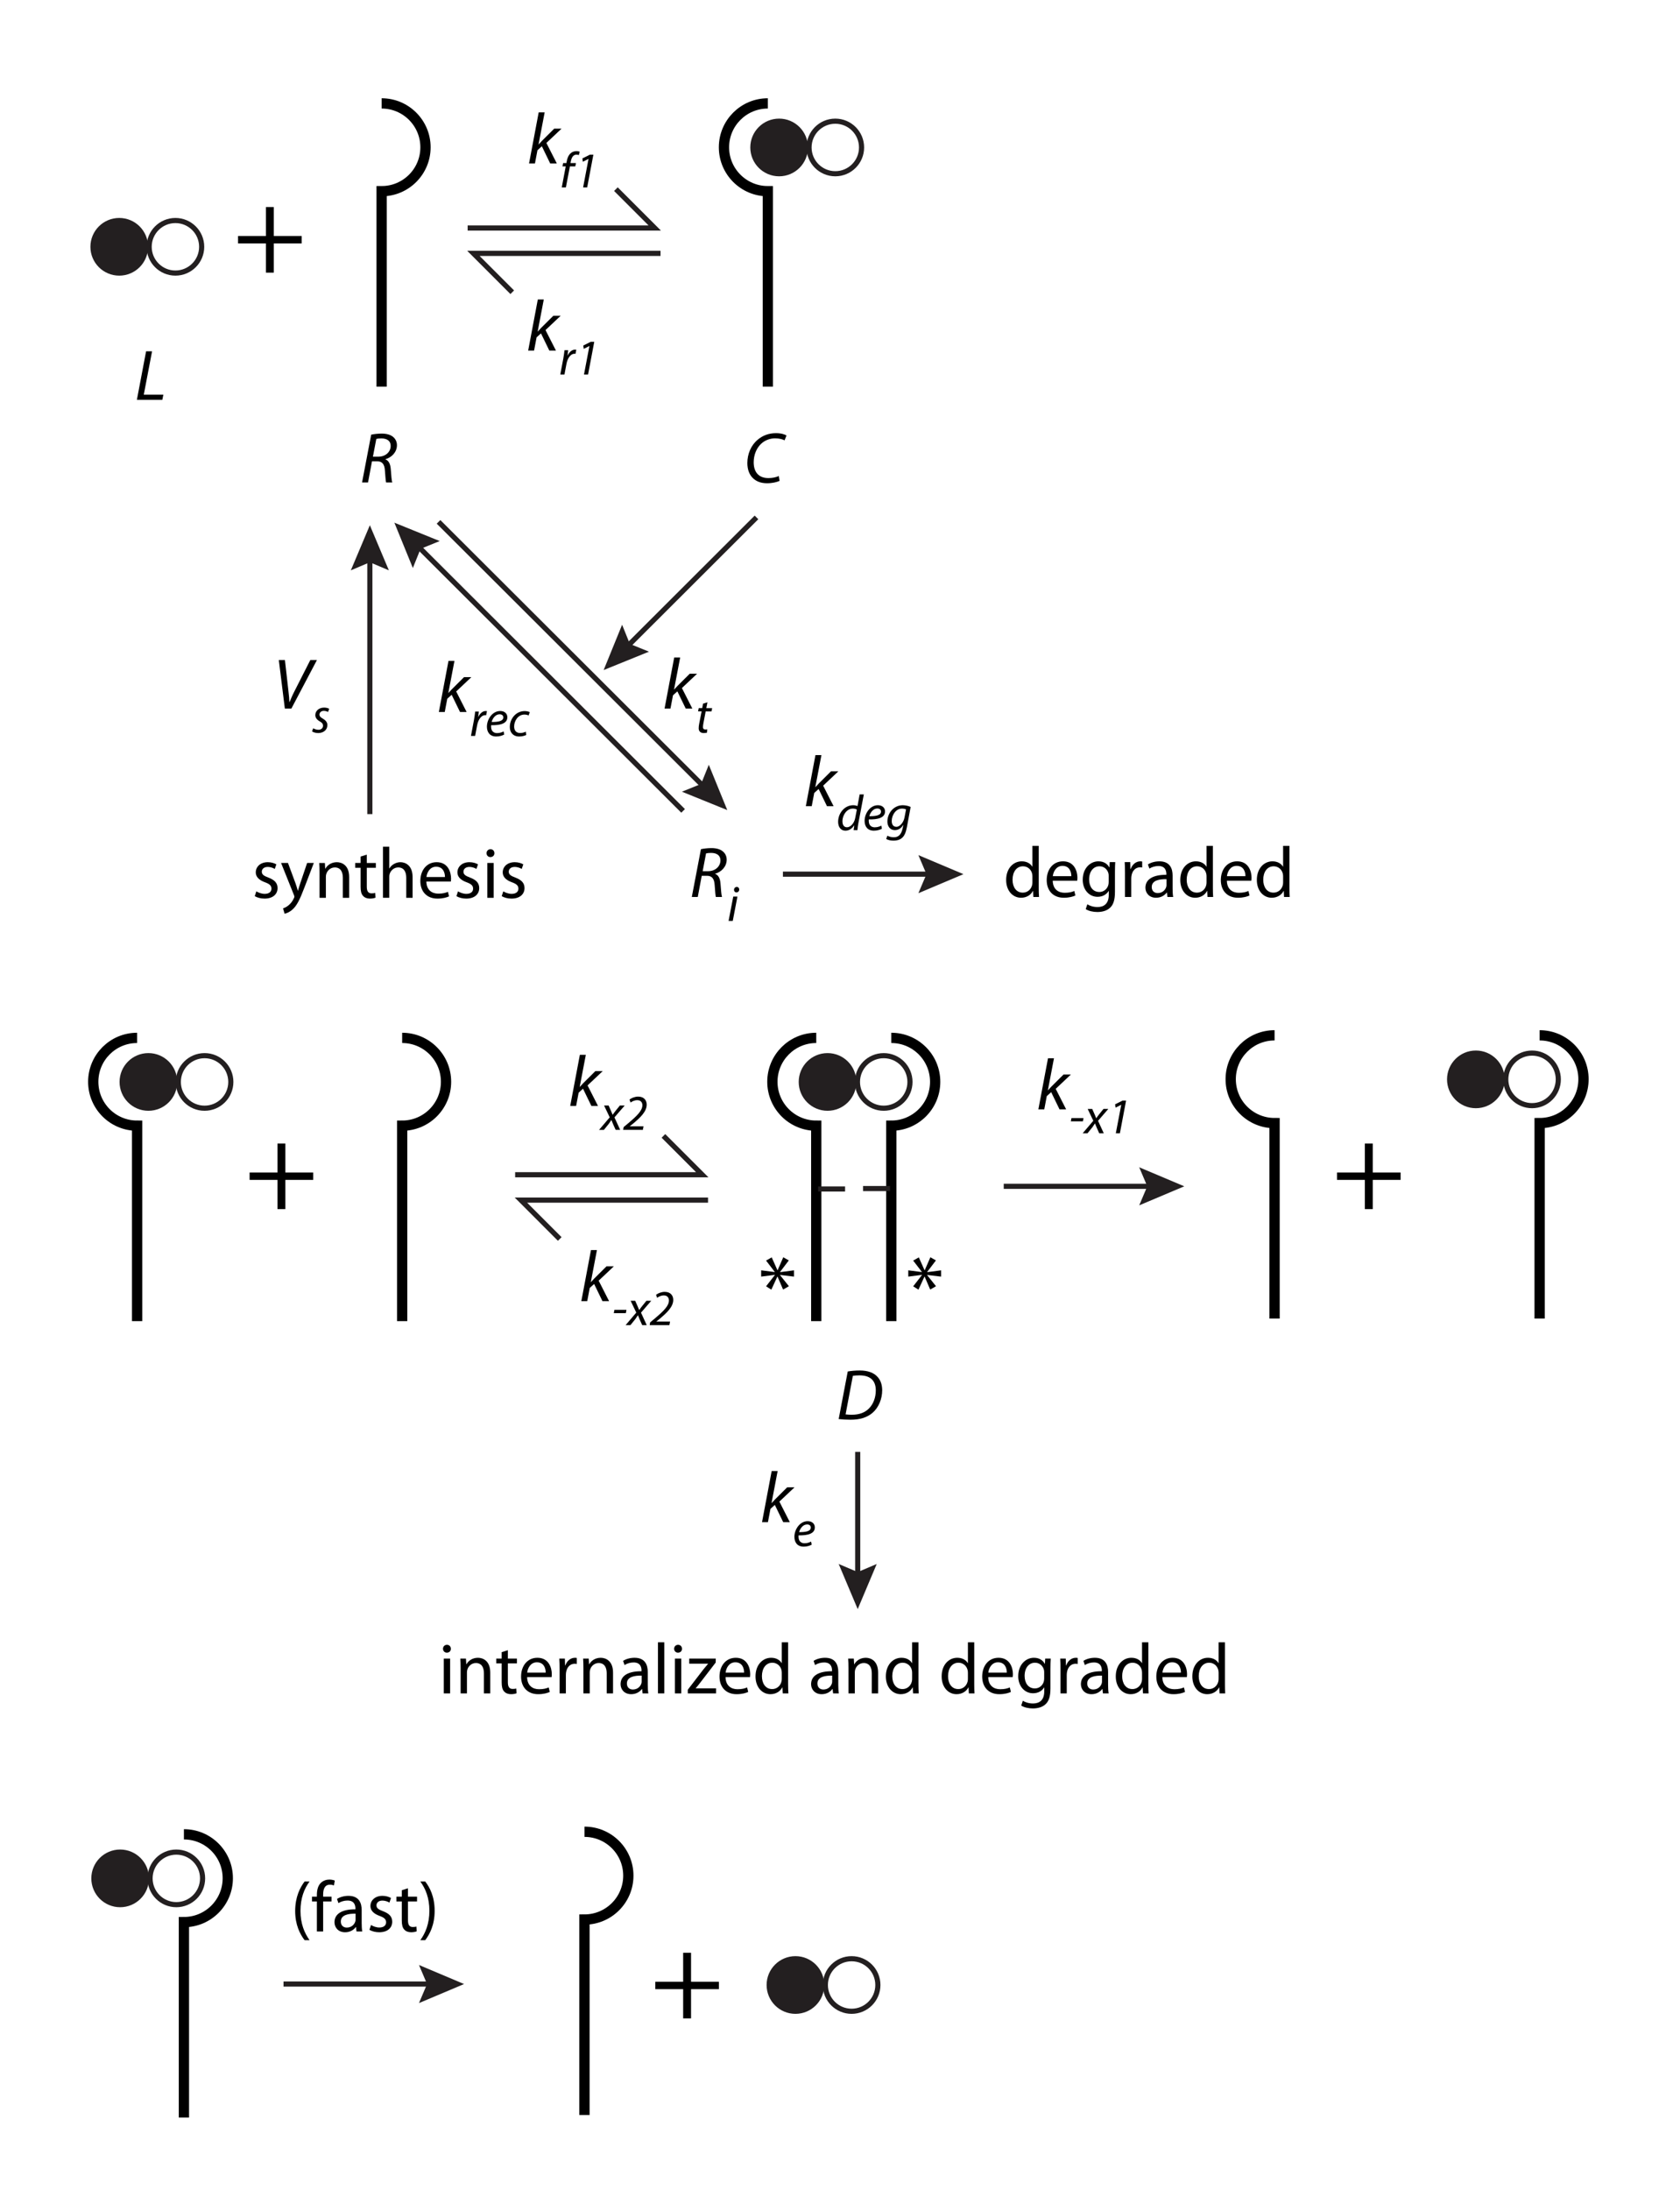 <?xml version="1.0" encoding="utf-8"?>
<!-- Generator: Adobe Illustrator 13.0.0, SVG Export Plug-In . SVG Version: 6.00 Build 14948)  -->
<!DOCTYPE svg PUBLIC "-//W3C//DTD SVG 1.1//EN" "http://www.w3.org/Graphics/SVG/1.1/DTD/svg11.dtd">
<svg version="1.1" id="Layer_1" xmlns="http://www.w3.org/2000/svg" xmlns:xlink="http://www.w3.org/1999/xlink" x="0px" y="0px"
	 width="327.149px" height="426.145px" viewBox="0 0 327.149 426.145" enable-background="new 0 0 327.149 426.145"
	 xml:space="preserve">
<g>
	<circle fill="#231F20" stroke="#231F20" cx="23.22" cy="48.031" r="5.114"/>
	<circle fill="none" stroke="#231F20" cx="34.158" cy="48.031" r="5.114"/>
</g>
<path fill="none" stroke="#000000" stroke-width="2" d="M74.314,20.125c4.718,0,8.542,3.824,8.542,8.542s-3.824,8.542-8.542,8.542
	V75.25"/>
<path fill="none" stroke="#000000" stroke-width="2" d="M149.522,20.125c-4.718,0-8.542,3.824-8.542,8.542s3.824,8.542,8.542,8.542
	V75.25"/>
<g>
	<circle fill="#231F20" stroke="#231F20" cx="151.72" cy="28.698" r="5.114"/>
	<circle fill="none" stroke="#231F20" cx="162.658" cy="28.698" r="5.114"/>
</g>
<g>
	<polyline fill="none" stroke="#231F20" points="91.064,44.375 127.501,44.375 119.939,36.813 	"/>
	<polyline fill="none" stroke="#231F20" points="128.626,49.313 92.189,49.313 99.751,56.875 	"/>
</g>
<g>
	<path fill="none" stroke="#000000" stroke-width="2" d="M26.7,201.99c-4.718,0-8.542,3.824-8.542,8.542s3.824,8.542,8.542,8.542
		v38.042"/>
	<g>
		<circle fill="#231F20" stroke="#231F20" cx="28.897" cy="210.563" r="5.114"/>
		<circle fill="none" stroke="#231F20" cx="39.835" cy="210.563" r="5.114"/>
	</g>
</g>
<path fill="none" stroke="#000000" stroke-width="2" d="M78.314,201.99c4.718,0,8.542,3.824,8.542,8.542s-3.824,8.542-8.542,8.542
	v38.042"/>
<g>
	<path fill="none" stroke="#000000" stroke-width="2" d="M248.2,201.49c-4.719,0-8.543,3.824-8.543,8.542s3.824,8.542,8.543,8.542
		v38.042"/>
	<g>
		<circle fill="#231F20" stroke="#231F20" cx="287.397" cy="210.063" r="5.114"/>
		<circle fill="none" stroke="#231F20" cx="298.336" cy="210.063" r="5.114"/>
	</g>
</g>
<path fill="none" stroke="#000000" stroke-width="2" d="M299.813,201.49c4.719,0,8.543,3.824,8.543,8.542s-3.824,8.542-8.543,8.542
	v38.042"/>
<g>
	<g>
		<circle fill="#231F20" stroke="#231F20" cx="23.397" cy="365.563" r="5.114"/>
		<circle fill="none" stroke="#231F20" cx="34.335" cy="365.563" r="5.114"/>
	</g>
	<path fill="none" stroke="#000000" stroke-width="2" d="M35.814,356.99c4.718,0,8.542,3.823,8.542,8.542
		c0,4.717-3.824,8.541-8.542,8.541v38.042"/>
</g>
<path fill="none" stroke="#000000" stroke-width="2" d="M113.814,356.49c4.718,0,8.542,3.823,8.542,8.542
	c0,4.717-3.824,8.541-8.542,8.541v38.042"/>
<g>
	<circle fill="#231F20" stroke="#231F20" cx="154.897" cy="386.313" r="5.114"/>
	<circle fill="none" stroke="#231F20" cx="165.835" cy="386.313" r="5.114"/>
</g>
<g>
	<polyline fill="none" stroke="#231F20" points="100.314,228.625 136.751,228.625 129.189,221.063 	"/>
	<polyline fill="none" stroke="#231F20" points="137.876,233.563 101.439,233.563 109.001,241.125 	"/>
</g>
<g>
	<path d="M53.318,40.294v5.641h5.424v1.44h-5.424v5.688h-1.536v-5.688h-5.425v-1.44h5.425v-5.641H53.318z"/>
</g>
<g>
	<path d="M55.568,222.544v5.641h5.424v1.44h-5.424v5.688h-1.536v-5.688h-5.425v-1.44h5.425v-5.641H55.568z"/>
</g>
<g>
	<path d="M267.318,222.544v5.641h5.425v1.44h-5.425v5.688h-1.536v-5.688h-5.425v-1.44h5.425v-5.641H267.318z"/>
</g>
<g>
	<path d="M134.568,380.043v5.641h5.424v1.44h-5.424v5.688h-1.536v-5.688h-5.425v-1.44h5.425v-5.641H134.568z"/>
</g>
<g>
	<g>
		<line fill="none" stroke="#231F20" x1="72.022" y1="108.188" x2="72.022" y2="158.438"/>
		<polygon fill="#231F20" points="75.726,110.997 72.022,109.424 68.318,110.997 72.022,102.219 		"/>
	</g>
</g>
<g>
	<g>
		<line fill="none" stroke="#231F20" x1="121.772" y1="126.188" x2="147.311" y2="100.697"/>
		<polygon fill="#231F20" points="121.144,121.583 122.647,125.315 126.377,126.826 117.548,130.405 		"/>
	</g>
</g>
<g>
	<g>
		<line fill="none" stroke="#231F20" x1="81.022" y1="105.938" x2="133.022" y2="157.813"/>
		<polygon fill="#231F20" points="85.626,105.3 81.897,106.811 80.395,110.544 76.796,101.722 		"/>
	</g>
</g>
<g>
	<g>
		<line fill="none" stroke="#231F20" x1="137.398" y1="153.44" x2="85.398" y2="101.565"/>
		<polygon fill="#231F20" points="132.794,154.078 136.523,152.567 138.025,148.834 141.624,157.656 		"/>
	</g>
</g>
<g>
	<g>
		<line fill="none" stroke="#231F20" x1="167.022" y1="307.188" x2="167.022" y2="282.563"/>
		<polygon fill="#231F20" points="163.319,304.379 167.022,305.952 170.727,304.379 167.022,313.157 		"/>
	</g>
</g>
<g>
	<g>
		<line fill="none" stroke="#231F20" x1="224.647" y1="230.876" x2="195.459" y2="230.876"/>
		<polygon fill="#231F20" points="221.839,234.58 223.411,230.876 221.839,227.172 230.616,230.876 		"/>
	</g>
</g>
<g>
	<g>
		<line fill="none" stroke="#231F20" x1="84.397" y1="386.126" x2="55.209" y2="386.126"/>
		<polygon fill="#231F20" points="81.589,389.83 83.161,386.126 81.589,382.422 90.366,386.126 		"/>
	</g>
</g>
<g>
	<path d="M49.919,173.469c0.364,0.238,1.009,0.49,1.625,0.49c0.896,0,1.316-0.448,1.316-1.008c0-0.588-0.35-0.911-1.261-1.247
		c-1.219-0.434-1.793-1.106-1.793-1.919c0-1.092,0.883-1.989,2.34-1.989c0.686,0,1.288,0.196,1.667,0.42l-0.309,0.896
		c-0.267-0.168-0.757-0.392-1.387-0.392c-0.729,0-1.135,0.42-1.135,0.924c0,0.561,0.406,0.813,1.289,1.149
		c1.177,0.448,1.778,1.037,1.778,2.045c0,1.191-0.924,2.045-2.535,2.045c-0.742,0-1.429-0.196-1.905-0.477L49.919,173.469z"/>
	<path d="M56.079,167.95l1.485,4.006c0.153,0.448,0.321,0.98,0.434,1.387h0.028c0.126-0.406,0.266-0.924,0.435-1.415l1.345-3.979
		h1.303l-1.85,4.833c-0.883,2.326-1.484,3.516-2.325,4.245c-0.603,0.532-1.204,0.742-1.513,0.798l-0.309-1.037
		c0.309-0.098,0.715-0.294,1.079-0.603c0.336-0.266,0.756-0.742,1.036-1.373c0.057-0.126,0.099-0.224,0.099-0.294
		c0-0.07-0.028-0.168-0.084-0.322l-2.508-6.248H56.079z"/>
	<path d="M62.225,169.785c0-0.7-0.014-1.274-0.056-1.835h1.093l0.069,1.121h0.028c0.336-0.644,1.12-1.274,2.241-1.274
		c0.938,0,2.396,0.56,2.396,2.885v4.048h-1.233v-3.908c0-1.092-0.406-2.003-1.568-2.003c-0.813,0-1.442,0.574-1.653,1.261
		c-0.056,0.154-0.084,0.364-0.084,0.574v4.076h-1.232V169.785z"/>
	<path d="M71.424,166.325v1.625h1.765v0.938h-1.765v3.656c0,0.84,0.237,1.316,0.924,1.316c0.336,0,0.532-0.028,0.715-0.084
		l0.056,0.925c-0.238,0.098-0.616,0.182-1.093,0.182c-0.574,0-1.036-0.196-1.33-0.533c-0.351-0.364-0.477-0.966-0.477-1.765v-3.698
		h-1.051v-0.938h1.051v-1.247L71.424,166.325z"/>
	<path d="M74.572,164.784h1.232v4.23h0.028c0.196-0.35,0.504-0.658,0.883-0.868c0.364-0.21,0.798-0.35,1.261-0.35
		c0.91,0,2.367,0.56,2.367,2.899v4.034H79.11v-3.894c0-1.093-0.406-2.017-1.568-2.017c-0.799,0-1.429,0.56-1.653,1.232
		c-0.069,0.168-0.084,0.351-0.084,0.588v4.09h-1.232V164.784z"/>
	<path d="M83.029,171.564c0.028,1.667,1.093,2.353,2.325,2.353c0.883,0,1.415-0.154,1.877-0.35l0.21,0.882
		c-0.434,0.196-1.177,0.435-2.255,0.435c-2.087,0-3.334-1.387-3.334-3.432s1.205-3.656,3.18-3.656c2.213,0,2.802,1.947,2.802,3.193
		c0,0.252-0.028,0.448-0.042,0.575H83.029z M86.644,170.681c0.014-0.784-0.322-2.003-1.709-2.003c-1.247,0-1.793,1.148-1.892,2.003
		H86.644z"/>
	<path d="M89.188,173.469c0.364,0.238,1.009,0.49,1.625,0.49c0.896,0,1.316-0.448,1.316-1.008c0-0.588-0.35-0.911-1.261-1.247
		c-1.219-0.434-1.793-1.106-1.793-1.919c0-1.092,0.883-1.989,2.34-1.989c0.686,0,1.288,0.196,1.667,0.42l-0.309,0.896
		c-0.267-0.168-0.757-0.392-1.387-0.392c-0.729,0-1.135,0.42-1.135,0.924c0,0.561,0.406,0.813,1.289,1.149
		c1.177,0.448,1.778,1.037,1.778,2.045c0,1.191-0.924,2.045-2.535,2.045c-0.742,0-1.429-0.196-1.905-0.477L89.188,173.469z"/>
	<path d="M96.273,166.045c0.014,0.42-0.294,0.756-0.784,0.756c-0.435,0-0.743-0.336-0.743-0.756c0-0.435,0.322-0.771,0.771-0.771
		C95.979,165.274,96.273,165.61,96.273,166.045z M94.9,174.729v-6.78h1.232v6.78H94.9z"/>
	<path d="M98.008,173.469c0.364,0.238,1.009,0.49,1.625,0.49c0.896,0,1.316-0.448,1.316-1.008c0-0.588-0.35-0.911-1.261-1.247
		c-1.219-0.434-1.793-1.106-1.793-1.919c0-1.092,0.883-1.989,2.34-1.989c0.686,0,1.288,0.196,1.667,0.42l-0.309,0.896
		c-0.267-0.168-0.757-0.392-1.387-0.392c-0.729,0-1.135,0.42-1.135,0.924c0,0.561,0.406,0.813,1.289,1.149
		c1.177,0.448,1.778,1.037,1.778,2.045c0,1.191-0.924,2.045-2.535,2.045c-0.742,0-1.429-0.196-1.905-0.477L98.008,173.469z"/>
</g>
<g>
	<path d="M202.275,164.618v8.194c0,0.603,0.014,1.289,0.056,1.751h-1.106l-0.056-1.177h-0.028c-0.378,0.756-1.205,1.331-2.312,1.331
		c-1.639,0-2.899-1.387-2.899-3.446c-0.014-2.255,1.387-3.642,3.04-3.642c1.036,0,1.736,0.49,2.045,1.037h0.028v-4.048H202.275z
		 M201.043,170.543c0-0.154-0.015-0.364-0.057-0.519c-0.182-0.784-0.854-1.429-1.778-1.429c-1.275,0-2.031,1.121-2.031,2.62
		c0,1.373,0.672,2.507,2.003,2.507c0.826,0,1.583-0.546,1.807-1.471c0.042-0.168,0.057-0.336,0.057-0.533V170.543z"/>
	<path d="M205.002,171.397c0.028,1.667,1.093,2.353,2.325,2.353c0.883,0,1.415-0.154,1.877-0.35l0.21,0.882
		c-0.434,0.196-1.177,0.435-2.255,0.435c-2.087,0-3.334-1.387-3.334-3.432c0-2.045,1.205-3.656,3.18-3.656
		c2.213,0,2.802,1.947,2.802,3.193c0,0.252-0.028,0.448-0.042,0.575H205.002z M208.616,170.515c0.014-0.784-0.322-2.003-1.709-2.003
		c-1.247,0-1.793,1.148-1.892,2.003H208.616z"/>
	<path d="M217.115,173.583c0,1.555-0.308,2.507-0.967,3.096c-0.658,0.616-1.61,0.813-2.465,0.813c-0.813,0-1.709-0.196-2.255-0.561
		l0.308-0.938c0.448,0.28,1.148,0.532,1.989,0.532c1.261,0,2.186-0.658,2.186-2.367V173.4h-0.028
		c-0.378,0.63-1.106,1.135-2.157,1.135c-1.681,0-2.886-1.429-2.886-3.306c0-2.297,1.499-3.6,3.054-3.6
		c1.177,0,1.821,0.616,2.115,1.176h0.028l0.056-1.022h1.078c-0.027,0.49-0.056,1.037-0.056,1.863V173.583z M215.896,170.459
		c0-0.21-0.014-0.393-0.07-0.561c-0.224-0.714-0.826-1.303-1.723-1.303c-1.177,0-2.017,0.995-2.017,2.563
		c0,1.331,0.672,2.438,2.003,2.438c0.756,0,1.442-0.477,1.709-1.261c0.069-0.21,0.098-0.448,0.098-0.659V170.459z"/>
	<path d="M219.071,169.898c0-0.798-0.014-1.485-0.056-2.115h1.078l0.042,1.331h0.057c0.308-0.911,1.05-1.485,1.877-1.485
		c0.14,0,0.238,0.014,0.35,0.042v1.163c-0.126-0.028-0.252-0.042-0.42-0.042c-0.868,0-1.484,0.658-1.653,1.583
		c-0.027,0.168-0.056,0.364-0.056,0.575v3.614h-1.219V169.898z"/>
	<path d="M228.343,172.938c0,0.588,0.028,1.163,0.112,1.625h-1.121l-0.098-0.854h-0.042c-0.379,0.532-1.106,1.009-2.073,1.009
		c-1.373,0-2.073-0.967-2.073-1.947c0-1.639,1.457-2.535,4.076-2.521v-0.14c0-0.56-0.154-1.569-1.541-1.569
		c-0.63,0-1.288,0.196-1.765,0.504l-0.28-0.813c0.561-0.364,1.373-0.602,2.228-0.602c2.073,0,2.577,1.415,2.577,2.773V172.938z
		 M227.152,171.103c-1.345-0.028-2.872,0.21-2.872,1.527c0,0.798,0.532,1.177,1.163,1.177c0.882,0,1.442-0.561,1.639-1.135
		c0.042-0.126,0.07-0.266,0.07-0.392V171.103z"/>
	<path d="M236.184,164.618v8.194c0,0.603,0.014,1.289,0.056,1.751h-1.106l-0.056-1.177h-0.028c-0.378,0.756-1.205,1.331-2.312,1.331
		c-1.639,0-2.899-1.387-2.899-3.446c-0.014-2.255,1.387-3.642,3.04-3.642c1.036,0,1.736,0.49,2.045,1.037h0.028v-4.048H236.184z
		 M234.951,170.543c0-0.154-0.015-0.364-0.057-0.519c-0.182-0.784-0.854-1.429-1.778-1.429c-1.275,0-2.031,1.121-2.031,2.62
		c0,1.373,0.672,2.507,2.003,2.507c0.826,0,1.583-0.546,1.807-1.471c0.042-0.168,0.057-0.336,0.057-0.533V170.543z"/>
	<path d="M238.91,171.397c0.028,1.667,1.093,2.353,2.325,2.353c0.883,0,1.415-0.154,1.877-0.35l0.21,0.882
		c-0.434,0.196-1.177,0.435-2.255,0.435c-2.087,0-3.334-1.387-3.334-3.432c0-2.045,1.205-3.656,3.18-3.656
		c2.213,0,2.802,1.947,2.802,3.193c0,0.252-0.028,0.448-0.042,0.575H238.91z M242.524,170.515c0.014-0.784-0.322-2.003-1.709-2.003
		c-1.247,0-1.793,1.148-1.892,2.003H242.524z"/>
	<path d="M251.093,164.618v8.194c0,0.603,0.014,1.289,0.056,1.751h-1.106l-0.056-1.177h-0.028c-0.378,0.756-1.205,1.331-2.312,1.331
		c-1.639,0-2.899-1.387-2.899-3.446c-0.014-2.255,1.387-3.642,3.04-3.642c1.036,0,1.736,0.49,2.045,1.037h0.028v-4.048H251.093z
		 M249.86,170.543c0-0.154-0.015-0.364-0.057-0.519c-0.182-0.784-0.854-1.429-1.779-1.429c-1.274,0-2.03,1.121-2.03,2.62
		c0,1.373,0.672,2.507,2.003,2.507c0.826,0,1.583-0.546,1.807-1.471c0.042-0.168,0.057-0.336,0.057-0.533V170.543z"/>
</g>
<g>
	<path d="M87.793,320.878c0.014,0.42-0.294,0.757-0.784,0.757c-0.435,0-0.743-0.337-0.743-0.757c0-0.435,0.322-0.771,0.771-0.771
		C87.499,320.108,87.793,320.444,87.793,320.878z M86.42,329.563v-6.779h1.232v6.779H86.42z"/>
	<path d="M89.696,324.618c0-0.699-0.014-1.273-0.056-1.834h1.093l0.069,1.12h0.028c0.336-0.644,1.12-1.274,2.241-1.274
		c0.938,0,2.396,0.561,2.396,2.885v4.049h-1.233v-3.908c0-1.092-0.405-2.003-1.568-2.003c-0.813,0-1.442,0.574-1.653,1.261
		c-0.056,0.154-0.084,0.364-0.084,0.574v4.076h-1.232V324.618z"/>
	<path d="M98.896,321.159v1.625h1.765v0.938h-1.765v3.656c0,0.841,0.237,1.316,0.924,1.316c0.336,0,0.532-0.027,0.715-0.084
		l0.056,0.926c-0.238,0.098-0.616,0.182-1.093,0.182c-0.574,0-1.036-0.196-1.33-0.533c-0.351-0.363-0.477-0.966-0.477-1.764v-3.699
		H96.64v-0.938h1.051v-1.247L98.896,321.159z"/>
	<path d="M102.646,326.397c0.028,1.667,1.093,2.354,2.325,2.354c0.883,0,1.415-0.154,1.877-0.35l0.21,0.882
		c-0.434,0.196-1.177,0.435-2.255,0.435c-2.087,0-3.334-1.387-3.334-3.432s1.205-3.656,3.18-3.656c2.213,0,2.802,1.947,2.802,3.193
		c0,0.252-0.028,0.448-0.042,0.574H102.646z M106.261,325.514c0.014-0.783-0.322-2.002-1.709-2.002
		c-1.247,0-1.793,1.148-1.892,2.002H106.261z"/>
	<path d="M108.974,324.899c0-0.799-0.014-1.485-0.056-2.115h1.078l0.042,1.33h0.057c0.308-0.91,1.05-1.484,1.877-1.484
		c0.14,0,0.238,0.014,0.35,0.042v1.163c-0.126-0.029-0.252-0.043-0.42-0.043c-0.868,0-1.484,0.658-1.653,1.583
		c-0.027,0.169-0.056,0.364-0.056,0.575v3.613h-1.219V324.899z"/>
	<path d="M113.607,324.618c0-0.699-0.014-1.273-0.056-1.834h1.093l0.069,1.12h0.028c0.336-0.644,1.12-1.274,2.241-1.274
		c0.938,0,2.396,0.561,2.396,2.885v4.049h-1.233v-3.908c0-1.092-0.406-2.003-1.568-2.003c-0.813,0-1.442,0.574-1.653,1.261
		c-0.056,0.154-0.084,0.364-0.084,0.574v4.076h-1.232V324.618z"/>
	<path d="M126.14,327.938c0,0.588,0.028,1.162,0.112,1.625h-1.121l-0.098-0.854h-0.042c-0.379,0.532-1.106,1.009-2.073,1.009
		c-1.373,0-2.073-0.967-2.073-1.947c0-1.639,1.457-2.535,4.076-2.521v-0.141c0-0.56-0.154-1.568-1.541-1.568
		c-0.63,0-1.288,0.196-1.765,0.504l-0.28-0.813c0.561-0.363,1.373-0.602,2.228-0.602c2.073,0,2.577,1.414,2.577,2.773V327.938z
		 M124.949,326.103c-1.345-0.028-2.872,0.21-2.872,1.526c0,0.799,0.532,1.178,1.163,1.178c0.882,0,1.442-0.561,1.639-1.135
		c0.042-0.127,0.07-0.267,0.07-0.393V326.103z"/>
	<path d="M128.125,319.618h1.232v9.945h-1.232V319.618z"/>
	<path d="M132.803,320.878c0.014,0.42-0.294,0.757-0.784,0.757c-0.435,0-0.743-0.337-0.743-0.757c0-0.435,0.322-0.771,0.771-0.771
		C132.509,320.108,132.803,320.444,132.803,320.878z M131.43,329.563v-6.779h1.232v6.779H131.43z"/>
	<path d="M133.935,328.848l3.067-3.992c0.295-0.363,0.575-0.686,0.883-1.051v-0.027h-3.67v-0.994h5.169l-0.014,0.77l-3.026,3.937
		c-0.28,0.378-0.56,0.714-0.868,1.064v0.028h3.964v0.98h-5.505V328.848z"/>
	<path d="M141.286,326.397c0.028,1.667,1.093,2.354,2.325,2.354c0.883,0,1.415-0.154,1.877-0.35l0.21,0.882
		c-0.434,0.196-1.177,0.435-2.255,0.435c-2.087,0-3.334-1.387-3.334-3.432s1.205-3.656,3.18-3.656c2.213,0,2.802,1.947,2.802,3.193
		c0,0.252-0.028,0.448-0.042,0.574H141.286z M144.9,325.514c0.014-0.783-0.322-2.002-1.709-2.002c-1.247,0-1.793,1.148-1.892,2.002
		H144.9z"/>
	<path d="M153.469,319.618v8.194c0,0.603,0.014,1.288,0.056,1.751h-1.106l-0.056-1.177h-0.028c-0.378,0.757-1.205,1.331-2.312,1.331
		c-1.639,0-2.899-1.387-2.899-3.446c-0.014-2.255,1.387-3.642,3.04-3.642c1.036,0,1.736,0.49,2.045,1.037h0.028v-4.049H153.469z
		 M152.236,325.543c0-0.154-0.015-0.365-0.057-0.52c-0.182-0.783-0.854-1.428-1.778-1.428c-1.275,0-2.031,1.12-2.031,2.619
		c0,1.373,0.672,2.508,2.003,2.508c0.826,0,1.583-0.547,1.807-1.471c0.042-0.169,0.057-0.337,0.057-0.533V325.543z"/>
	<path d="M163.239,327.938c0,0.588,0.028,1.162,0.112,1.625h-1.121l-0.098-0.854h-0.042c-0.379,0.532-1.106,1.009-2.073,1.009
		c-1.373,0-2.073-0.967-2.073-1.947c0-1.639,1.457-2.535,4.076-2.521v-0.141c0-0.56-0.154-1.568-1.541-1.568
		c-0.63,0-1.288,0.196-1.765,0.504l-0.28-0.813c0.561-0.363,1.373-0.602,2.228-0.602c2.073,0,2.577,1.414,2.577,2.773V327.938z
		 M162.049,326.103c-1.345-0.028-2.872,0.21-2.872,1.526c0,0.799,0.532,1.178,1.163,1.178c0.882,0,1.442-0.561,1.639-1.135
		c0.042-0.127,0.07-0.267,0.07-0.393V326.103z"/>
	<path d="M165.225,324.618c0-0.699-0.014-1.273-0.056-1.834h1.093l0.069,1.12h0.028c0.336-0.644,1.12-1.274,2.241-1.274
		c0.938,0,2.396,0.561,2.396,2.885v4.049h-1.233v-3.908c0-1.092-0.406-2.003-1.568-2.003c-0.813,0-1.442,0.574-1.653,1.261
		c-0.056,0.154-0.084,0.364-0.084,0.574v4.076h-1.232V324.618z"/>
	<path d="M178.851,319.618v8.194c0,0.603,0.014,1.288,0.056,1.751H177.8l-0.056-1.177h-0.028c-0.378,0.757-1.205,1.331-2.312,1.331
		c-1.639,0-2.899-1.387-2.899-3.446c-0.014-2.255,1.387-3.642,3.04-3.642c1.036,0,1.736,0.49,2.045,1.037h0.028v-4.049H178.851z
		 M177.618,325.543c0-0.154-0.015-0.365-0.057-0.52c-0.182-0.783-0.854-1.428-1.779-1.428c-1.274,0-2.03,1.12-2.03,2.619
		c0,1.373,0.672,2.508,2.003,2.508c0.826,0,1.583-0.547,1.807-1.471c0.042-0.169,0.057-0.337,0.057-0.533V325.543z"/>
	<path d="M189.714,319.618v8.194c0,0.603,0.014,1.288,0.056,1.751h-1.106l-0.056-1.177h-0.028c-0.378,0.757-1.205,1.331-2.312,1.331
		c-1.639,0-2.899-1.387-2.899-3.446c-0.014-2.255,1.387-3.642,3.04-3.642c1.036,0,1.736,0.49,2.045,1.037h0.028v-4.049H189.714z
		 M188.481,325.543c0-0.154-0.015-0.365-0.057-0.52c-0.182-0.783-0.854-1.428-1.779-1.428c-1.274,0-2.03,1.12-2.03,2.619
		c0,1.373,0.672,2.508,2.003,2.508c0.826,0,1.583-0.547,1.807-1.471c0.042-0.169,0.057-0.337,0.057-0.533V325.543z"/>
	<path d="M192.441,326.397c0.028,1.667,1.093,2.354,2.325,2.354c0.883,0,1.415-0.154,1.877-0.35l0.21,0.882
		c-0.434,0.196-1.177,0.435-2.255,0.435c-2.087,0-3.334-1.387-3.334-3.432s1.205-3.656,3.18-3.656c2.213,0,2.802,1.947,2.802,3.193
		c0,0.252-0.028,0.448-0.042,0.574H192.441z M196.056,325.514c0.014-0.783-0.322-2.002-1.709-2.002
		c-1.247,0-1.793,1.148-1.892,2.002H196.056z"/>
	<path d="M204.554,328.583c0,1.555-0.309,2.508-0.967,3.096c-0.658,0.616-1.61,0.813-2.465,0.813c-0.813,0-1.709-0.196-2.256-0.561
		l0.309-0.938c0.448,0.28,1.148,0.532,1.989,0.532c1.261,0,2.185-0.658,2.185-2.367v-0.756h-0.027
		c-0.378,0.63-1.106,1.135-2.157,1.135c-1.681,0-2.886-1.43-2.886-3.307c0-2.297,1.499-3.6,3.054-3.6
		c1.177,0,1.821,0.616,2.115,1.176h0.028l0.056-1.021h1.078c-0.027,0.49-0.056,1.036-0.056,1.863V328.583z M203.335,325.459
		c0-0.211-0.014-0.393-0.07-0.561c-0.224-0.715-0.826-1.303-1.723-1.303c-1.177,0-2.017,0.994-2.017,2.563
		c0,1.331,0.672,2.438,2.003,2.438c0.756,0,1.442-0.477,1.709-1.26c0.069-0.211,0.098-0.449,0.098-0.659V325.459z"/>
	<path d="M206.51,324.899c0-0.799-0.014-1.485-0.056-2.115h1.078l0.042,1.33h0.057c0.308-0.91,1.05-1.484,1.877-1.484
		c0.14,0,0.237,0.014,0.35,0.042v1.163c-0.126-0.029-0.252-0.043-0.42-0.043c-0.868,0-1.485,0.658-1.653,1.583
		c-0.027,0.169-0.056,0.364-0.056,0.575v3.613h-1.219V324.899z"/>
	<path d="M215.781,327.938c0,0.588,0.028,1.162,0.112,1.625h-1.121l-0.098-0.854h-0.042c-0.378,0.532-1.106,1.009-2.073,1.009
		c-1.373,0-2.073-0.967-2.073-1.947c0-1.639,1.457-2.535,4.076-2.521v-0.141c0-0.56-0.154-1.568-1.541-1.568
		c-0.63,0-1.288,0.196-1.765,0.504l-0.28-0.813c0.561-0.363,1.373-0.602,2.228-0.602c2.073,0,2.577,1.414,2.577,2.773V327.938z
		 M214.591,326.103c-1.345-0.028-2.872,0.21-2.872,1.526c0,0.799,0.532,1.178,1.163,1.178c0.882,0,1.442-0.561,1.639-1.135
		c0.042-0.127,0.07-0.267,0.07-0.393V326.103z"/>
	<path d="M223.622,319.618v8.194c0,0.603,0.014,1.288,0.056,1.751h-1.106l-0.056-1.177h-0.028c-0.378,0.757-1.205,1.331-2.312,1.331
		c-1.639,0-2.899-1.387-2.899-3.446c-0.014-2.255,1.387-3.642,3.04-3.642c1.036,0,1.736,0.49,2.045,1.037h0.028v-4.049H223.622z
		 M222.39,325.543c0-0.154-0.015-0.365-0.057-0.52c-0.182-0.783-0.854-1.428-1.779-1.428c-1.274,0-2.03,1.12-2.03,2.619
		c0,1.373,0.672,2.508,2.003,2.508c0.826,0,1.583-0.547,1.807-1.471c0.042-0.169,0.057-0.337,0.057-0.533V325.543z"/>
	<path d="M226.349,326.397c0.028,1.667,1.093,2.354,2.325,2.354c0.883,0,1.415-0.154,1.877-0.35l0.21,0.882
		c-0.434,0.196-1.177,0.435-2.255,0.435c-2.087,0-3.334-1.387-3.334-3.432s1.205-3.656,3.18-3.656c2.213,0,2.802,1.947,2.802,3.193
		c0,0.252-0.028,0.448-0.042,0.574H226.349z M229.963,325.514c0.014-0.783-0.322-2.002-1.709-2.002
		c-1.247,0-1.793,1.148-1.892,2.002H229.963z"/>
	<path d="M238.531,319.618v8.194c0,0.603,0.014,1.288,0.056,1.751h-1.106l-0.056-1.177h-0.028c-0.378,0.757-1.205,1.331-2.312,1.331
		c-1.639,0-2.899-1.387-2.899-3.446c-0.014-2.255,1.387-3.642,3.04-3.642c1.036,0,1.736,0.49,2.045,1.037h0.028v-4.049H238.531z
		 M237.299,325.543c0-0.154-0.015-0.365-0.057-0.52c-0.182-0.783-0.854-1.428-1.778-1.428c-1.275,0-2.031,1.12-2.031,2.619
		c0,1.373,0.672,2.508,2.003,2.508c0.826,0,1.583-0.547,1.807-1.471c0.042-0.169,0.057-0.337,0.057-0.533V325.543z"/>
</g>
<g>
	<path d="M103.023,31.813l1.877-9.945h1.163l-1.19,6.233h0.028c0.21-0.238,0.462-0.49,0.63-0.687l2.396-2.381h1.429l-2.956,2.788
		l2.031,3.992h-1.289l-1.625-3.348l-0.854,0.771l-0.49,2.577H103.023z"/>
	<path d="M109.392,36.475l0.774-4.095h-0.627l0.118-0.646h0.637l0.049-0.245c0.107-0.666,0.343-1.273,0.774-1.655
		c0.293-0.274,0.715-0.421,1.126-0.421c0.323,0,0.539,0.059,0.646,0.127l-0.176,0.646c-0.127-0.059-0.294-0.088-0.48-0.088
		c-0.647,0-0.96,0.627-1.097,1.411l-0.04,0.226h1.058l-0.127,0.646h-1.048l-0.784,4.095H109.392z"/>
	<path d="M114.605,30.931h-0.02l-1.087,0.548l-0.088-0.646l1.45-0.725h0.686l-1.205,6.368h-0.793L114.605,30.931z"/>
</g>
<g>
	<path d="M102.852,68.229l1.877-9.945h1.163l-1.19,6.233h0.028c0.21-0.238,0.462-0.49,0.63-0.687l2.396-2.381h1.429l-2.956,2.788
		l2.031,3.992h-1.289l-1.625-3.348l-0.854,0.771L104,68.229H102.852z"/>
	<path d="M109.104,72.891l0.578-3.057c0.118-0.617,0.196-1.244,0.245-1.685h0.715c-0.04,0.333-0.079,0.666-0.127,1.028h0.029
		c0.304-0.646,0.813-1.136,1.45-1.136c0.069,0,0.167,0.01,0.226,0.02l-0.157,0.803c-0.049-0.01-0.127-0.02-0.216-0.02
		c-0.705,0-1.332,0.853-1.538,1.959l-0.392,2.086H109.104z"/>
	<path d="M114.777,67.347h-0.02l-1.087,0.548l-0.088-0.646l1.45-0.725h0.686l-1.205,6.368h-0.793L114.777,67.347z"/>
</g>
<g>
	<path d="M28.448,68.372h1.163L28,76.804h3.81l-0.196,1.009h-4.959L28.448,68.372z"/>
</g>
<g>
	<path d="M72.282,84.595c0.574-0.126,1.359-0.21,2.06-0.21c0.938,0,1.751,0.224,2.255,0.687c0.435,0.378,0.7,0.924,0.7,1.569
		c0,1.373-1.05,2.395-2.241,2.731l-0.014,0.028c0.658,0.224,0.98,0.925,1.051,1.905c0.098,1.316,0.168,2.213,0.294,2.591h-1.205
		c-0.056-0.196-0.153-1.19-0.224-2.283c-0.07-1.289-0.546-1.835-1.484-1.835h-1.037l-0.771,4.118h-1.162L72.282,84.595z
		 M72.619,88.881h1.036c1.471,0,2.423-0.967,2.423-2.101c0-1.009-0.756-1.457-1.82-1.457c-0.463,0-0.771,0.042-0.98,0.098
		L72.619,88.881z"/>
</g>
<g>
	<path d="M151.808,93.588c-0.532,0.238-1.387,0.462-2.451,0.462c-2.382,0-3.824-1.513-3.824-3.922c0-1.779,0.714-3.474,2.017-4.552
		c0.967-0.827,2.172-1.275,3.559-1.275c1.05,0,1.793,0.266,2.045,0.462l-0.378,0.938c-0.351-0.21-1.023-0.392-1.863-0.392
		c-0.98,0-1.976,0.378-2.703,1.064c-0.883,0.826-1.443,2.157-1.443,3.586c0,1.695,0.771,3.082,2.872,3.082
		c0.714,0,1.498-0.14,2.017-0.406L151.808,93.588z"/>
</g>
<g>
	<path d="M55.468,137.896l-1.176-9.441h1.19l0.687,6.051c0.111,0.966,0.168,1.513,0.182,2.129h0.042
		c0.238-0.588,0.519-1.289,1.037-2.283l2.997-5.897h1.289l-4.973,9.441H55.468z"/>
	<path d="M60.989,141.736c0.226,0.137,0.637,0.294,1.019,0.294c0.549,0,0.901-0.353,0.901-0.774c0-0.373-0.166-0.598-0.656-0.872
		c-0.549-0.304-0.853-0.725-0.853-1.205c0-0.833,0.716-1.469,1.715-1.469c0.431,0,0.813,0.118,0.989,0.235l-0.226,0.617
		c-0.166-0.098-0.47-0.216-0.822-0.216c-0.49,0-0.843,0.304-0.843,0.715c0,0.343,0.226,0.558,0.646,0.793
		c0.529,0.304,0.892,0.715,0.892,1.244c0,0.999-0.813,1.567-1.813,1.567c-0.51-0.01-0.96-0.167-1.176-0.333L60.989,141.736z"/>
</g>
<g>
	<path d="M85.458,138.563l1.877-9.945h1.163l-1.191,6.233h0.028c0.21-0.238,0.462-0.49,0.631-0.687l2.395-2.381h1.429l-2.955,2.788
		l2.031,3.992h-1.289l-1.625-3.348l-0.854,0.77l-0.49,2.578H85.458z"/>
	<path d="M91.71,143.225l0.578-3.056c0.117-0.617,0.195-1.244,0.244-1.685h0.716c-0.039,0.333-0.078,0.666-0.128,1.028h0.029
		c0.304-0.646,0.813-1.136,1.45-1.136c0.068,0,0.167,0.01,0.226,0.02l-0.157,0.803c-0.049-0.01-0.127-0.02-0.215-0.02
		c-0.706,0-1.333,0.853-1.538,1.959l-0.393,2.086H91.71z"/>
	<path d="M98.187,142.95c-0.353,0.206-0.931,0.382-1.567,0.382c-1.254,0-1.803-0.862-1.803-1.91c0-1.431,1.058-3.047,2.586-3.047
		c0.901,0,1.392,0.539,1.392,1.215c0,1.244-1.401,1.577-3.154,1.548c-0.039,0.206-0.01,0.646,0.098,0.901
		c0.187,0.421,0.568,0.637,1.058,0.637c0.559,0,0.979-0.177,1.273-0.333L98.187,142.95z M98.01,139.61
		c0-0.382-0.294-0.598-0.725-0.598c-0.774,0-1.352,0.754-1.548,1.499c1.273,0.01,2.272-0.157,2.272-0.892V139.61z"/>
	<path d="M102.469,143.039c-0.245,0.118-0.734,0.294-1.371,0.294c-1.225,0-1.822-0.833-1.822-1.842c0-1.616,1.195-3.105,2.899-3.105
		c0.441,0,0.843,0.127,0.99,0.206l-0.235,0.647c-0.187-0.088-0.451-0.177-0.804-0.177c-1.234,0-2.008,1.215-2.008,2.332
		c0,0.764,0.401,1.264,1.176,1.264c0.479,0,0.852-0.147,1.097-0.264L102.469,143.039z"/>
</g>
<g>
	<path d="M129.412,137.897l1.877-9.945h1.163l-1.191,6.233h0.028c0.21-0.238,0.462-0.49,0.631-0.687l2.395-2.381h1.429l-2.955,2.788
		l2.031,3.992h-1.289l-1.625-3.348l-0.854,0.771l-0.49,2.577H129.412z"/>
	<path d="M137.76,136.681l-0.216,1.137h1.137l-0.128,0.637h-1.137l-0.44,2.302c-0.049,0.265-0.088,0.51-0.088,0.754
		c0,0.284,0.137,0.46,0.45,0.46c0.138,0,0.274-0.01,0.382-0.039l-0.039,0.646c-0.146,0.049-0.392,0.088-0.627,0.088
		c-0.725,0-0.999-0.441-0.999-0.921c0-0.274,0.029-0.549,0.098-0.892l0.471-2.4h-0.686l0.127-0.637h0.676l0.167-0.872
		L137.76,136.681z"/>
</g>
<g>
	<path d="M136.494,165.263c0.574-0.126,1.359-0.21,2.06-0.21c0.938,0,1.751,0.224,2.255,0.687c0.435,0.378,0.7,0.924,0.7,1.569
		c0,1.373-1.05,2.395-2.241,2.731l-0.014,0.028c0.658,0.224,0.98,0.925,1.051,1.905c0.098,1.316,0.168,2.213,0.294,2.591h-1.205
		c-0.056-0.196-0.153-1.19-0.224-2.283c-0.07-1.289-0.546-1.835-1.484-1.835h-1.037l-0.771,4.118h-1.162L136.494,165.263z
		 M136.831,169.549h1.036c1.471,0,2.423-0.967,2.423-2.101c0-1.009-0.756-1.457-1.82-1.457c-0.463,0-0.771,0.042-0.98,0.098
		L136.831,169.549z"/>
	<path d="M141.878,179.226l0.911-4.741h0.813l-0.911,4.741H141.878z M143.396,173.672c-0.274,0-0.461-0.216-0.461-0.51
		c0.01-0.313,0.245-0.548,0.539-0.548s0.479,0.215,0.479,0.509c-0.01,0.323-0.234,0.549-0.548,0.549H143.396z"/>
</g>
<g>
	<path d="M156.919,156.896l1.877-9.945h1.163l-1.191,6.233h0.028c0.21-0.238,0.462-0.49,0.631-0.687l2.395-2.381h1.429l-2.955,2.788
		l2.031,3.992h-1.289l-1.625-3.348l-0.854,0.77l-0.49,2.578H156.919z"/>
	<path d="M168.216,154.604l-1.038,5.456c-0.099,0.49-0.177,1.039-0.206,1.499h-0.744l0.127-0.94h-0.02
		c-0.431,0.676-1.028,1.048-1.704,1.048c-0.921,0-1.421-0.754-1.421-1.724c0-1.685,1.254-3.233,2.929-3.233
		c0.304,0,0.637,0.068,0.843,0.167l0.421-2.272H168.216z M166.854,157.562c-0.167-0.108-0.441-0.196-0.784-0.196
		c-1.136,0-2.018,1.205-2.018,2.469c0,0.568,0.195,1.166,0.892,1.166c0.627,0,1.381-0.715,1.587-1.783L166.854,157.562z"/>
	<path d="M171.735,161.284c-0.353,0.206-0.931,0.382-1.567,0.382c-1.254,0-1.803-0.862-1.803-1.91c0-1.431,1.058-3.047,2.586-3.047
		c0.901,0,1.392,0.539,1.392,1.215c0,1.244-1.401,1.577-3.154,1.548c-0.039,0.206-0.01,0.646,0.098,0.901
		c0.187,0.421,0.568,0.637,1.058,0.637c0.559,0,0.979-0.177,1.273-0.333L171.735,161.284z M171.559,157.944
		c0-0.382-0.294-0.598-0.725-0.598c-0.774,0-1.352,0.754-1.548,1.499c1.273,0.01,2.272-0.157,2.272-0.892V157.944z"/>
	<path d="M172.804,162.636c0.284,0.176,0.754,0.313,1.254,0.313c0.794,0,1.421-0.412,1.704-1.695l0.157-0.705h-0.029
		c-0.411,0.676-0.989,1.009-1.646,1.009c-0.95,0-1.44-0.803-1.44-1.646c-0.01-1.606,1.176-3.203,3.008-3.203
		c0.548,0,1.146,0.157,1.518,0.333l-0.725,3.918c-0.195,1-0.46,1.695-0.96,2.116c-0.47,0.411-1.106,0.529-1.655,0.529
		c-0.578,0-1.117-0.137-1.421-0.333L172.804,162.636z M176.438,157.522c-0.147-0.068-0.441-0.157-0.784-0.157
		c-1.186,0-1.998,1.234-2.008,2.41c0,0.519,0.186,1.136,0.911,1.136c0.695,0,1.41-0.882,1.577-1.813L176.438,157.522z"/>
</g>
<g>
	<path d="M111.04,215.23l1.877-9.945h1.163l-1.191,6.233h0.028c0.21-0.238,0.462-0.49,0.63-0.687l2.396-2.381h1.429l-2.955,2.788
		l2.031,3.992h-1.289l-1.625-3.348l-0.854,0.77l-0.49,2.578H111.04z"/>
	<path d="M118.517,215.151l0.46,1.038c0.128,0.304,0.226,0.539,0.313,0.754h0.029c0.187-0.265,0.284-0.431,0.52-0.715l0.872-1.078
		h0.94l-1.999,2.312l1.117,2.429h-0.882l-0.479-1.068c-0.157-0.353-0.226-0.539-0.343-0.842h-0.021
		c-0.146,0.225-0.283,0.441-0.489,0.725l-0.96,1.186h-0.94l2.076-2.439l-1.097-2.302H118.517z"/>
	<path d="M121.34,219.893l0.098-0.539l0.95-0.794c1.705-1.44,2.704-2.429,2.704-3.478c0-0.46-0.255-0.97-0.989-0.97
		c-0.568,0-1.019,0.255-1.313,0.46l-0.206-0.588c0.44-0.333,1.097-0.568,1.685-0.568c1.205,0,1.666,0.793,1.666,1.558
		c0,1.352-1.234,2.527-2.753,3.781l-0.539,0.421v0.02h2.675l-0.138,0.695H121.34z"/>
</g>
<g>
	<path d="M113.202,253.23l1.877-9.945h1.163l-1.19,6.233h0.028c0.21-0.238,0.462-0.49,0.63-0.687l2.396-2.381h1.429l-2.956,2.788
		l2.031,3.992h-1.289l-1.625-3.348l-0.854,0.77l-0.49,2.578H113.202z"/>
	<path d="M121.991,254.924l-0.118,0.637h-2.351l0.127-0.637H121.991z"/>
	<path d="M123.688,253.151l0.46,1.038c0.127,0.304,0.226,0.539,0.313,0.754h0.03c0.186-0.265,0.284-0.431,0.519-0.715l0.872-1.078
		h0.94l-1.999,2.312l1.117,2.429h-0.882l-0.48-1.068c-0.157-0.353-0.225-0.539-0.343-0.842h-0.02
		c-0.147,0.225-0.284,0.441-0.49,0.725l-0.96,1.186h-0.94l2.077-2.439l-1.097-2.302H123.688z"/>
	<path d="M126.51,257.893l0.098-0.539l0.95-0.794c1.705-1.44,2.704-2.429,2.704-3.478c0-0.46-0.255-0.97-0.989-0.97
		c-0.568,0-1.019,0.255-1.313,0.46l-0.206-0.588c0.441-0.333,1.097-0.568,1.685-0.568c1.205,0,1.665,0.793,1.665,1.558
		c0,1.352-1.234,2.527-2.752,3.781l-0.539,0.421v0.02h2.674l-0.137,0.695H126.51z"/>
</g>
<g>
	<path d="M202.203,215.897l1.877-9.945h1.163l-1.19,6.233h0.028c0.21-0.238,0.462-0.49,0.63-0.687l2.396-2.381h1.428l-2.955,2.788
		l2.031,3.992h-1.289l-1.625-3.348l-0.854,0.771l-0.49,2.577H202.203z"/>
	<path d="M210.992,217.591l-0.117,0.637h-2.352l0.128-0.637H210.992z"/>
	<path d="M212.688,215.818l0.46,1.038c0.128,0.304,0.226,0.539,0.313,0.754h0.029c0.187-0.264,0.284-0.431,0.52-0.715l0.872-1.078
		h0.94l-1.999,2.312l1.117,2.43h-0.882l-0.479-1.068c-0.157-0.353-0.226-0.539-0.343-0.842h-0.021
		c-0.146,0.225-0.283,0.441-0.489,0.725l-0.96,1.186h-0.94l2.076-2.439l-1.097-2.302H212.688z"/>
	<path d="M218.342,215.015h-0.02l-1.087,0.548l-0.089-0.646l1.45-0.725h0.686l-1.205,6.368h-0.793L218.342,215.015z"/>
</g>
<g>
	<path d="M165.081,266.914c0.715-0.126,1.513-0.196,2.34-0.196c1.583,0,2.773,0.448,3.474,1.261
		c0.504,0.532,0.883,1.373,0.896,2.563c0,1.708-0.687,3.404-1.905,4.441c-1.093,0.91-2.465,1.316-4.272,1.316
		c-0.826,0-1.681-0.057-2.297-0.127L165.081,266.914z M164.661,275.262c0.42,0.057,0.868,0.07,1.219,0.07
		c1.499,0,2.592-0.448,3.376-1.261c0.84-0.868,1.288-2.144,1.288-3.474c0-1.681-0.826-2.928-3.18-2.928
		c-0.42,0-0.938,0.028-1.288,0.098L164.661,275.262z"/>
</g>
<g>
	<path d="M148.392,296.23l1.877-9.945h1.163l-1.19,6.233h0.028c0.21-0.238,0.462-0.49,0.63-0.687l2.396-2.382h1.429l-2.956,2.788
		l2.031,3.992h-1.289l-1.625-3.348l-0.854,0.771l-0.49,2.577H148.392z"/>
	<path d="M158.063,300.618c-0.353,0.206-0.931,0.383-1.567,0.383c-1.254,0-1.803-0.863-1.803-1.911c0-1.431,1.058-3.046,2.586-3.046
		c0.901,0,1.391,0.538,1.391,1.215c0,1.244-1.401,1.576-3.154,1.547c-0.039,0.206-0.01,0.646,0.098,0.901
		c0.186,0.421,0.568,0.637,1.058,0.637c0.558,0,0.979-0.177,1.273-0.333L158.063,300.618z M157.886,297.278
		c0-0.383-0.293-0.598-0.725-0.598c-0.774,0-1.352,0.754-1.548,1.498c1.273,0.01,2.272-0.156,2.272-0.891V297.278z"/>
</g>
<g>
	<path d="M60.279,366.174c-1.022,1.373-1.765,3.194-1.765,5.729c0,2.493,0.771,4.286,1.765,5.688h-0.966
		c-0.882-1.163-1.835-2.956-1.835-5.688c0.014-2.76,0.953-4.553,1.835-5.729H60.279z"/>
	<path d="M61.706,375.896v-5.841h-0.952v-0.938h0.952v-0.322c0-0.953,0.21-1.821,0.785-2.367c0.462-0.448,1.079-0.631,1.653-0.631
		c0.434,0,0.813,0.099,1.051,0.196l-0.168,0.952c-0.182-0.084-0.434-0.153-0.784-0.153c-1.051,0-1.317,0.924-1.317,1.961v0.364
		h1.639v0.938h-1.639v5.841H61.706z"/>
	<path d="M70.43,374.271c0,0.589,0.028,1.163,0.112,1.625h-1.121l-0.098-0.854h-0.042c-0.378,0.532-1.107,1.009-2.073,1.009
		c-1.373,0-2.073-0.967-2.073-1.947c0-1.639,1.457-2.535,4.076-2.521v-0.14c0-0.561-0.154-1.569-1.541-1.569
		c-0.63,0-1.289,0.196-1.765,0.505l-0.28-0.813c0.561-0.364,1.373-0.603,2.227-0.603c2.073,0,2.578,1.415,2.578,2.773V374.271z
		 M69.24,372.436c-1.345-0.028-2.872,0.21-2.872,1.527c0,0.798,0.532,1.176,1.163,1.176c0.882,0,1.442-0.56,1.639-1.134
		c0.042-0.127,0.07-0.267,0.07-0.393V372.436z"/>
	<path d="M72.248,374.635c0.364,0.238,1.008,0.49,1.625,0.49c0.896,0,1.316-0.448,1.316-1.009c0-0.588-0.35-0.91-1.261-1.246
		c-1.218-0.435-1.793-1.106-1.793-1.919c0-1.093,0.883-1.989,2.339-1.989c0.687,0,1.289,0.196,1.667,0.42l-0.308,0.896
		c-0.266-0.168-0.756-0.392-1.387-0.392c-0.729,0-1.135,0.42-1.135,0.924c0,0.561,0.406,0.813,1.289,1.148
		c1.177,0.448,1.779,1.037,1.779,2.046c0,1.19-0.925,2.045-2.536,2.045c-0.742,0-1.429-0.196-1.905-0.477L72.248,374.635z"/>
	<path d="M79.444,367.492v1.625h1.765v0.938h-1.765v3.655c0,0.841,0.238,1.317,0.924,1.317c0.336,0,0.533-0.028,0.715-0.084
		l0.056,0.924c-0.238,0.099-0.616,0.183-1.092,0.183c-0.575,0-1.037-0.196-1.331-0.532c-0.35-0.364-0.476-0.967-0.476-1.766v-3.697
		h-1.051v-0.938h1.051v-1.247L79.444,367.492z"/>
	<path d="M81.851,377.591c0.995-1.387,1.765-3.208,1.765-5.729c0-2.508-0.756-4.301-1.765-5.688h0.952
		c0.896,1.149,1.835,2.942,1.835,5.701c0,2.746-0.939,4.524-1.835,5.716H81.851z"/>
</g>
<g>
	<path d="M182.253,245.298l-1.71,2.251v0.036l2.719-0.36v1.225l-2.719-0.324v0.036l1.729,2.16l-1.134,0.648l-1.081-2.521h-0.036
		l-1.17,2.539l-1.026-0.648l1.71-2.196v-0.036l-2.665,0.342v-1.225l2.647,0.342v-0.036l-1.692-2.197l1.098-0.63l1.116,2.502h0.036
		l1.098-2.521L182.253,245.298z"/>
</g>
<g>
	<path d="M153.606,245.297l-1.71,2.251v0.036l2.719-0.36v1.225l-2.719-0.324v0.036l1.729,2.16l-1.134,0.648l-1.081-2.521h-0.036
		l-1.17,2.539l-1.026-0.648l1.71-2.196v-0.036l-2.665,0.342v-1.225l2.647,0.342v-0.036l-1.692-2.197l1.098-0.63l1.116,2.502h0.036
		l1.098-2.521L153.606,245.297z"/>
</g>
<g>
	<g>
		<g>
			<path fill="none" stroke="#000000" stroke-width="2" d="M158.95,201.99c-4.718,0-8.542,3.824-8.542,8.542
				s3.824,8.542,8.542,8.542v38.042"/>
			<g>
				<circle fill="#231F20" stroke="#231F20" cx="161.147" cy="210.563" r="5.114"/>
				<circle fill="none" stroke="#231F20" cx="172.085" cy="210.563" r="5.114"/>
			</g>
		</g>
		<path fill="none" stroke="#000000" stroke-width="2" d="M173.564,201.99c4.718,0,8.542,3.824,8.542,8.542
			s-3.824,8.542-8.542,8.542v38.042"/>
	</g>
	<line fill="none" stroke="#231F20" x1="159.314" y1="231.396" x2="164.564" y2="231.396"/>
	<line fill="none" stroke="#231F20" x1="168.064" y1="231.313" x2="173.314" y2="231.313"/>
</g>
<g>
	<g>
		<line fill="none" stroke="#231F20" x1="181.647" y1="170.126" x2="152.46" y2="170.126"/>
		<polygon fill="#231F20" points="178.839,173.83 180.411,170.126 178.839,166.422 187.616,170.126 		"/>
	</g>
</g>
</svg>

